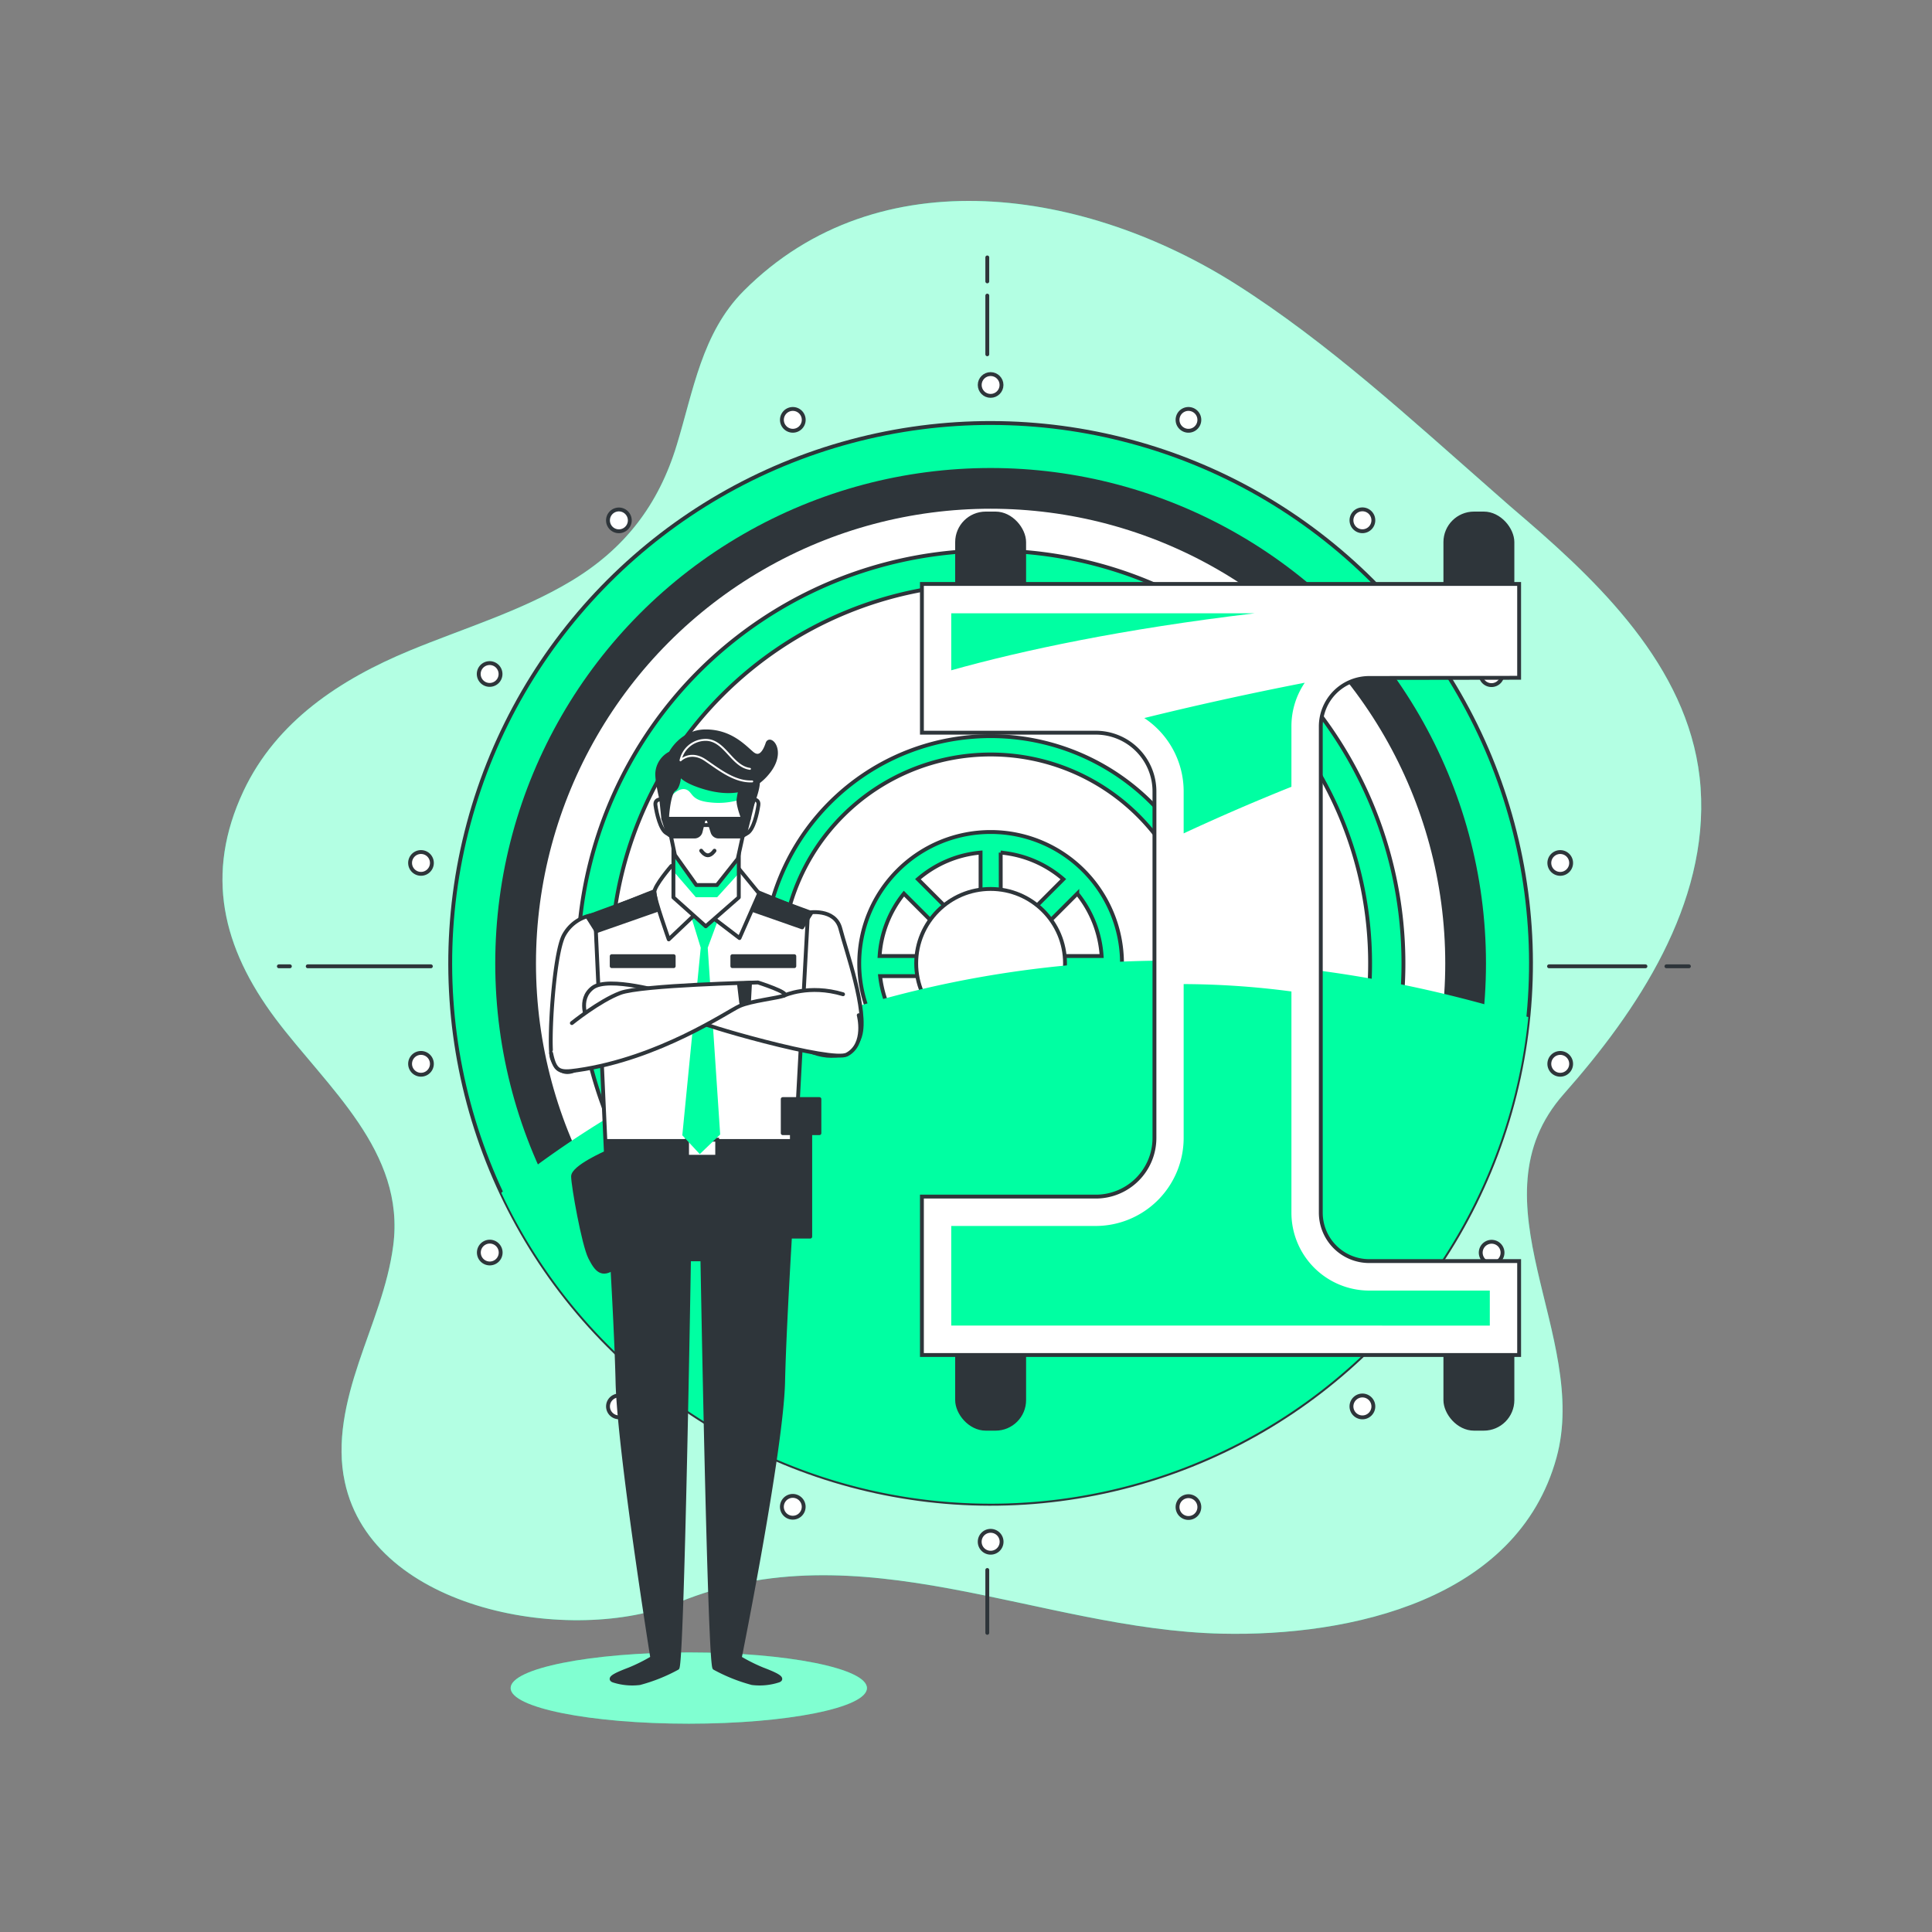<svg xmlns="http://www.w3.org/2000/svg" xmlns:xlink="http://www.w3.org/1999/xlink" viewBox="0 0 500 500"><rect x="0" y="0" width="500" height="500" fill="#808080" stroke="none"/><defs><clipPath id="freepik--clip-path--inject-1--inject-63"><polygon points="191.2 232.25 182.65 239.73 174.28 232.25 174.28 212.31 191.2 212.31 191.2 232.25" style="fill:#fff;stroke:#2e353a;stroke-linecap:round;stroke-linejoin:round"></polygon></clipPath></defs><!--Vault--><g id="freepik--background-simple--inject-1--inject-63"><path d="M386.72,127.41c-21.44-18.8-43-38.74-66.9-53.88C281.4,49.19,227.53,40.09,192.45,75.3c-10.8,10.85-13,25.82-17.3,39.85-4.7,15.48-13.46,26.92-27.46,35.3-13,7.78-27.68,12.14-41.67,17.93-17.93,7.42-34.48,18.26-43,36.33-10.11,21.53-5.45,40.56,8.28,58.92C84.64,281.41,105,298,101.76,322.41c-1.36,10.43-5.57,20.23-8.9,30.2S87,373.27,89.24,383.55c7.19,33.6,59.15,42.32,86.3,31.17,47-19.3,93.3,7,140.66,8.07,33.29.76,76.49-8.74,86.61-45.52,8.71-31.63-22.53-66.55,1.9-94.15,19.07-21.54,37.52-49.16,35.4-79.27-2.07-29.23-24.37-51.41-45.34-69.44Q390.75,131,386.72,127.41Z" style="fill:#00FFA2"></path><path d="M386.72,127.41c-21.44-18.8-43-38.74-66.9-53.88C281.4,49.19,227.53,40.09,192.45,75.3c-10.8,10.85-13,25.82-17.3,39.85-4.7,15.48-13.46,26.92-27.46,35.3-13,7.78-27.68,12.14-41.67,17.93-17.93,7.42-34.48,18.26-43,36.33-10.11,21.53-5.45,40.56,8.28,58.92C84.64,281.41,105,298,101.76,322.41c-1.36,10.43-5.57,20.23-8.9,30.2S87,373.27,89.24,383.55c7.19,33.6,59.15,42.32,86.3,31.17,47-19.3,93.3,7,140.66,8.07,33.29.76,76.49-8.74,86.61-45.52,8.71-31.63-22.53-66.55,1.9-94.15,19.07-21.54,37.52-49.16,35.4-79.27-2.07-29.23-24.37-51.41-45.34-69.44Q390.75,131,386.72,127.41Z" style="fill:#fff;opacity:0.7"></path></g><g id="freepik--Shadow--inject-1--inject-63"><ellipse cx="178.26" cy="436.87" rx="46.11" ry="9.22" style="fill:#00FFA2"></ellipse><ellipse cx="178.26" cy="436.87" rx="46.11" ry="9.22" style="fill:#fff;opacity:0.5"></ellipse></g><g id="freepik--Vault--inject-1--inject-63"><circle cx="256.37" cy="249.32" r="139.85" transform="translate(-101.21 254.31) rotate(-45)" style="fill:#00FFA2;stroke:#2e353a;stroke-linecap:round;stroke-miterlimit:10"></circle><circle cx="256.37" cy="249.32" r="127.7" style="fill:#2e353a;stroke:#2e353a;stroke-linecap:round;stroke-miterlimit:10"></circle><circle cx="256.37" cy="249.32" r="118.16" style="fill:#fff;stroke:#2e353a;stroke-linecap:round;stroke-miterlimit:10"></circle><path d="M256.37,142.49A106.84,106.84,0,1,0,363.21,249.32,106.83,106.83,0,0,0,256.37,142.49Zm0,205a98.21,98.21,0,1,1,98.21-98.21A98.21,98.21,0,0,1,256.37,347.53Z" style="fill:#00FFA2;stroke:#2e353a;stroke-linecap:round;stroke-miterlimit:10"></path><path d="M256.37,190.51a58.82,58.82,0,1,0,58.82,58.81A58.81,58.81,0,0,0,256.37,190.51Zm0,112.87a54.06,54.06,0,1,1,54.06-54.06A54.06,54.06,0,0,1,256.37,303.38Z" style="fill:#00FFA2;stroke:#2e353a;stroke-linecap:round;stroke-miterlimit:10"></path><path d="M256.37,215.32a34,34,0,1,0,34,34A34,34,0,0,0,256.37,215.32Zm2.61,5.33a28.66,28.66,0,0,1,16.21,6.88L259,243.74Zm-5.21,23.09-16.21-16.21a28.63,28.63,0,0,1,16.21-6.88Zm-3.68,3.68H227.64a28.65,28.65,0,0,1,6.3-16.15Zm0,5.2-15.51,15.52a28.63,28.63,0,0,1-6.81-15.52Zm3.68,3.69V278a28.62,28.62,0,0,1-15.45-6.24Zm5.21,0,15.45,15.45A28.65,28.65,0,0,1,259,278Zm3.68-3.69H285a28.7,28.7,0,0,1-6.81,15.52Zm0-5.2,16.14-16.15a28.65,28.65,0,0,1,6.3,16.15Z" style="fill:#00FFA2;stroke:#2e353a;stroke-linecap:round;stroke-miterlimit:10"></path><circle cx="256.37" cy="249.32" r="19.26" style="fill:#fff;stroke:#2e353a;stroke-linecap:round;stroke-miterlimit:10"></circle><path d="M395.53,263.22c-142-44.15-239.41,23.76-265.8,45.48a139.87,139.87,0,0,0,265.8-45.48Z" style="fill:#00FFA2;mix-blend-mode:multiply"></path><rect x="374.06" y="132.9" width="17.35" height="29.5" rx="7.4" style="fill:#2e353a;stroke:#2e353a;stroke-linecap:round;stroke-miterlimit:10"></rect><rect x="374.06" y="340.25" width="17.35" height="29.5" rx="7.4" style="fill:#2e353a;stroke:#2e353a;stroke-linecap:round;stroke-miterlimit:10"></rect><rect x="247.7" y="132.9" width="17.35" height="29.5" rx="7.4" style="fill:#2e353a;stroke:#2e353a;stroke-linecap:round;stroke-miterlimit:10"></rect><rect x="247.7" y="340.25" width="17.35" height="29.5" rx="7.4" style="fill:#2e353a;stroke:#2e353a;stroke-linecap:round;stroke-miterlimit:10"></rect><circle cx="256.37" cy="99.63" r="2.82" style="fill:#fff;stroke:#2e353a;stroke-linecap:round;stroke-miterlimit:10"></circle><path d="M207.83,107.69a2.82,2.82,0,1,0-1.69,3.62A2.82,2.82,0,0,0,207.83,107.69Z" style="fill:#fff;stroke:#2e353a;stroke-linecap:round;stroke-miterlimit:10"></path><path d="M162.31,132.84a2.82,2.82,0,1,0-.34,4A2.81,2.81,0,0,0,162.31,132.84Z" style="fill:#fff;stroke:#2e353a;stroke-linecap:round;stroke-miterlimit:10"></path><path d="M128.15,172a2.82,2.82,0,1,0,1,3.86A2.83,2.83,0,0,0,128.15,172Z" style="fill:#fff;stroke:#2e353a;stroke-linecap:round;stroke-miterlimit:10"></path><path d="M109.44,220.55a2.82,2.82,0,1,0,2.29,3.27A2.82,2.82,0,0,0,109.44,220.55Z" style="fill:#fff;stroke:#2e353a;stroke-linecap:round;stroke-miterlimit:10"></path><path d="M108.46,272.54a2.82,2.82,0,1,0,3.27,2.29A2.82,2.82,0,0,0,108.46,272.54Z" style="fill:#fff;stroke:#2e353a;stroke-linecap:round;stroke-miterlimit:10"></path><path d="M125.32,321.73a2.82,2.82,0,1,0,3.86,1A2.81,2.81,0,0,0,125.32,321.73Z" style="fill:#fff;stroke:#2e353a;stroke-linecap:round;stroke-miterlimit:10"></path><path d="M158,362.18a2.82,2.82,0,1,0,4-.35A2.82,2.82,0,0,0,158,362.18Z" style="fill:#fff;stroke:#2e353a;stroke-linecap:round;stroke-miterlimit:10"></path><path d="M202.52,389a2.82,2.82,0,1,0,3.62-1.69A2.81,2.81,0,0,0,202.52,389Z" style="fill:#fff;stroke:#2e353a;stroke-linecap:round;stroke-miterlimit:10"></path><path d="M253.55,399a2.83,2.83,0,1,0,2.82-2.82A2.82,2.82,0,0,0,253.55,399Z" style="fill:#fff;stroke:#2e353a;stroke-linecap:round;stroke-miterlimit:10"></path><path d="M304.92,391a2.82,2.82,0,1,0,1.69-3.62A2.82,2.82,0,0,0,304.92,391Z" style="fill:#fff;stroke:#2e353a;stroke-linecap:round;stroke-miterlimit:10"></path><path d="M350.43,365.81a2.83,2.83,0,1,0,.35-4A2.82,2.82,0,0,0,350.43,365.81Z" style="fill:#fff;stroke:#2e353a;stroke-linecap:round;stroke-miterlimit:10"></path><path d="M384.6,326.62a2.82,2.82,0,1,0-1-3.86A2.83,2.83,0,0,0,384.6,326.62Z" style="fill:#fff;stroke:#2e353a;stroke-linecap:round;stroke-miterlimit:10"></path><path d="M403.3,278.1a2.82,2.82,0,1,0-2.29-3.27A2.82,2.82,0,0,0,403.3,278.1Z" style="fill:#fff;stroke:#2e353a;stroke-linecap:round;stroke-miterlimit:10"></path><path d="M404.28,226.11a2.82,2.82,0,1,0-3.27-2.29A2.82,2.82,0,0,0,404.28,226.11Z" style="fill:#fff;stroke:#2e353a;stroke-linecap:round;stroke-miterlimit:10"></path><path d="M387.42,176.92a2.82,2.82,0,1,0-3.85-1A2.82,2.82,0,0,0,387.42,176.92Z" style="fill:#fff;stroke:#2e353a;stroke-linecap:round;stroke-miterlimit:10"></path><path d="M354.76,136.47a2.83,2.83,0,1,0-4,.34A2.83,2.83,0,0,0,354.76,136.47Z" style="fill:#fff;stroke:#2e353a;stroke-linecap:round;stroke-miterlimit:10"></path><path d="M310.22,109.62a2.82,2.82,0,1,0-3.61,1.69A2.81,2.81,0,0,0,310.22,109.62Z" style="fill:#fff;stroke:#2e353a;stroke-linecap:round;stroke-miterlimit:10"></path><path d="M393.15,175.41V151.12H238.59v38.5h45a15.18,15.18,0,0,1,15.18,15.18v89.71a15.18,15.18,0,0,1-15.18,15.17h-45v41H393.15V326.37h-38.8a12.54,12.54,0,0,1-12.53-12.54V188a12.54,12.54,0,0,1,12.53-12.54Z" style="fill:#fff;stroke:#2e353a;stroke-linecap:round;stroke-miterlimit:10"></path><path d="M306.33,254.68v39.83a22.8,22.8,0,0,1-22.77,22.77H246.18v25.78H385.56V334H354.35a20.15,20.15,0,0,1-20.13-20.13V256.59A216.63,216.63,0,0,0,306.33,254.68Z" style="fill:#00FFA2"></path><path d="M246.18,173.47c18.61-5.2,44.26-10.67,78.53-14.75H246.18Z" style="fill:#00FFA2"></path><path d="M337.67,176.69c-15.42,3-29.6,6.19-41.53,9.14a22.79,22.79,0,0,1,10.19,19v10.85c9.64-4.49,19-8.5,27.89-12.06V188A20.08,20.08,0,0,1,337.67,176.69Z" style="fill:#00FFA2"></path><line x1="255.51" y1="72.82" x2="255.51" y2="66.62" style="fill:none;stroke:#2e353a;stroke-linecap:round;stroke-miterlimit:10"></line><line x1="255.51" y1="91.69" x2="255.51" y2="76.5" style="fill:none;stroke:#2e353a;stroke-linecap:round;stroke-miterlimit:10"></line><line x1="255.51" y1="422.58" x2="255.51" y2="406.31" style="fill:none;stroke:#2e353a;stroke-linecap:round;stroke-miterlimit:10"></line><line x1="400.89" y1="250.08" x2="425.84" y2="250.08" style="fill:none;stroke:#2e353a;stroke-linecap:round;stroke-miterlimit:10"></line><line x1="79.64" y1="250.08" x2="111.51" y2="250.08" style="fill:none;stroke:#2e353a;stroke-linecap:round;stroke-miterlimit:10"></line><line x1="72.17" y1="250.08" x2="75.02" y2="250.08" style="fill:none;stroke:#2e353a;stroke-linecap:round;stroke-miterlimit:10"></line><line x1="431.27" y1="250.08" x2="437.09" y2="250.08" style="fill:none;stroke:#2e353a;stroke-linecap:round;stroke-miterlimit:10"></line></g><g id="freepik--Character--inject-1--inject-63"><path d="M197.3,432a44.62,44.62,0,0,1-5.85-2.93s10.82-53.78,11.22-71.44,2.81-54.21,2.81-54.21H157s2.41,36.54,2.81,54.21,9,71.44,9,71.44a45.05,45.05,0,0,1-5.86,2.93c-2.6,1-5.85,2.27-4.23,2.92a15.78,15.78,0,0,0,6.83.66,43.54,43.54,0,0,0,9.76-3.91c1.3-1,3-105.76,3-105.76h3.47s1.82,104.79,3.12,105.76a43.73,43.73,0,0,0,9.76,3.91,15.78,15.78,0,0,0,6.83-.66C203.15,434.3,199.9,433,197.3,432Z" style="fill:#2e353a;stroke:#2e353a;stroke-linecap:round;stroke-linejoin:round"></path><path d="M154,236.74a10.23,10.23,0,0,0-8.08,5.31c-2.71,5.09-4.07,29.16-3.05,31.88s3.39,5.42,8.13,1.69,5.09-7.46,5.09-7.46Z" style="fill:#fff;stroke:#2e353a;stroke-linecap:round;stroke-linejoin:round"></path><path d="M209.11,236.18s7-1.25,8.38,4.18,7.12,21.36,5.09,27.8-9.84,6.11-15.26,2.71S209.11,236.18,209.11,236.18Z" style="fill:#fff;stroke:#2e353a;stroke-linecap:round;stroke-linejoin:round"></path><polygon points="177.15 227.54 154.02 236.74 157.04 303.45 205.48 303.45 209.11 236.18 188.68 227.85 177.15 227.54" style="fill:#fff;stroke:#2e353a;stroke-linecap:round;stroke-linejoin:round"></polygon><rect x="158.31" y="247.46" width="16.04" height="2.58" style="fill:#2e353a;stroke:#2e353a;stroke-linecap:round;stroke-linejoin:round"></rect><rect x="189.53" y="247.46" width="16.04" height="2.58" style="fill:#2e353a;stroke:#2e353a;stroke-linecap:round;stroke-linejoin:round"></rect><rect x="157.04" y="295.29" width="48.58" height="8.16" style="fill:#2e353a;stroke:#2e353a;stroke-linecap:round;stroke-linejoin:round"></rect><rect x="177.81" y="294.95" width="7.8" height="4.41" style="fill:#fff;stroke:#2e353a;stroke-linecap:round;stroke-miterlimit:10"></rect><polygon points="186.38 236.6 181.93 234.56 178.55 236.15 181.35 245.28 176.58 293.81 181.1 298.68 186.38 293.61 183.16 245.28 186.38 236.6" style="fill:#00FFA2"></polygon><polygon points="192.65 229.88 209.97 236.25 207.6 240 191.83 234.48 192.65 229.88" style="fill:#2e353a;stroke:#2e353a;stroke-linecap:round;stroke-linejoin:round"></polygon><path d="M179.51,237l-6.44,6.11s-3.73-10.51-3.73-12.21,4.4-6.78,4.4-6.78l16.62-.34,6.1,7.46-5.08,11.53-7.12-5.43Z" style="fill:#fff;stroke:#2e353a;stroke-linecap:round;stroke-linejoin:round"></path><polygon points="169.34 230.86 152.01 237.24 154.38 240.99 170.15 235.47 169.34 230.86" style="fill:#2e353a;stroke:#2e353a;stroke-linecap:round;stroke-linejoin:round"></polygon><polygon points="191.2 232.25 182.65 239.73 174.28 232.25 174.28 212.31 191.2 212.31 191.2 232.25" style="fill:#fff"></polygon><g style="clip-path:url(#freepik--clip-path--inject-1--inject-63)"><polygon points="174.02 225.17 180.08 232.2 185.6 232.2 191.2 226.02 190.66 220.16 174.28 219.38 174.02 225.17" style="fill:#00FFA2;mix-blend-mode:multiply"></polygon></g><polygon points="191.2 232.25 182.65 239.73 174.28 232.25 174.28 212.31 191.2 212.31 191.2 232.25" style="fill:none;stroke:#2e353a;stroke-linecap:round;stroke-linejoin:round"></polygon><path d="M172.45,207s-3.13-.82-2.82,1.37,1.26,6.28,2.82,7.22l1.57.94Z" style="fill:#fff;stroke:#2e353a;stroke-linecap:round;stroke-linejoin:round"></path><path d="M193.45,207s3.14-.82,2.82,1.37-1.25,6.28-2.82,7.22l-1.57.94Z" style="fill:#fff;stroke:#2e353a;stroke-linecap:round;stroke-linejoin:round"></path><path d="M194.93,203.37A11.92,11.92,0,1,0,171.66,207l3,14.27,5.54,7.78h5.35l5.38-6.78,3.29-14.94A11.88,11.88,0,0,0,194.93,203.37Z" style="fill:#fff;stroke:#2e353a;stroke-linecap:round;stroke-linejoin:round"></path><path d="M174,205.74s1.91-2.07,3.64-1.38,1.05,2.77,6.06,3.29a18.77,18.77,0,0,0,8.37-.88l.27-4.34L174,199.86Z" style="fill:#00FFA2"></path><path d="M192.36,202.43a15.24,15.24,0,0,0-1.25,4.71c0,1.88,1.57,5.64,1.57,5.64s3.76-7.84,3.45-10.66S192.05,201.49,192.36,202.43Z" style="fill:#2e353a;stroke:#2e353a;stroke-linecap:round;stroke-linejoin:round"></path><path d="M172.6,212.16s0-.49.08-1.22c.18-2,.65-5.93,1.8-6.63,1.57-.94,1.41-5.88,1.41-5.88s-2.19,2.47,5.34,5,13.64,1.53,17.72-3.8.31-9.1-.31-7.22-1.89,4.4-4.08,2.51-5.65-5.64-11.92-5.64-9.1,5.64-9.1,5.64a6.17,6.17,0,0,0-3.45,5.34C170.09,204,172.6,212.16,172.6,212.16Z" style="fill:#2e353a;stroke:#2e353a;stroke-linecap:round;stroke-linejoin:round"></path><path d="M194.67,202.23c-4.44.18-8.22-2.81-12.08-5.45s-6.47,0-6.47,0a6.66,6.66,0,0,1,6.14-5.29c5.24-.34,7,6.86,11.83,7.49" style="fill:none;stroke:#fff;stroke-linecap:round;stroke-linejoin:round;stroke-width:0.5px"></path><path d="M182.15,211.9H171.66l1.11,3.46a1.63,1.63,0,0,0,1.55,1.13h5.42a1.62,1.62,0,0,0,1.57-1.23Z" style="fill:#2e353a;stroke:#2e353a;stroke-linecap:round;stroke-linejoin:round"></path><path d="M193.8,211.9H183.3l1.11,3.46a1.63,1.63,0,0,0,1.55,1.13h5.42a1.63,1.63,0,0,0,1.58-1.23Z" style="fill:#2e353a;stroke:#2e353a;stroke-linecap:round;stroke-linejoin:round"></path><line x1="171.66" y1="211.9" x2="171.13" y2="206.77" style="fill:#fff;stroke:#2e353a;stroke-linecap:round;stroke-linejoin:round"></line><line x1="193.8" y1="211.9" x2="194.99" y2="207.03" style="fill:#fff;stroke:#2e353a;stroke-linecap:round;stroke-linejoin:round"></line><line x1="182.15" y1="211.9" x2="183.3" y2="211.9" style="fill:#fff;stroke:#2e353a;stroke-linecap:round;stroke-linejoin:round"></line><line x1="181.86" y1="213.53" x2="183.72" y2="213.53" style="fill:#fff;stroke:#2e353a;stroke-linecap:round;stroke-linejoin:round"></line><path d="M184.91,220.16s-.79,1.19-1.72,1.19-1.72-1.19-1.72-1.19" style="fill:none;stroke:#2e353a;stroke-linecap:round;stroke-linejoin:round"></path><path d="M156.79,298.34s-8.48,3.73-8.48,6.11,2.71,17.63,4.41,21,3.05,4.75,6.1,2.71S156.79,298.34,156.79,298.34Z" style="fill:#2e353a;stroke:#2e353a;stroke-linecap:round;stroke-linejoin:round"></path><rect x="204.94" y="290.54" width="4.75" height="29.5" style="fill:#2e353a;stroke:#2e353a;stroke-linecap:round;stroke-linejoin:round"></rect><rect x="202.57" y="284.44" width="9.49" height="8.82" style="fill:#2e353a;stroke:#2e353a;stroke-linecap:round;stroke-linejoin:round"></rect><path d="M222.24,262.74s2,7.46-3.06,10.17c-1.91,1-10.85-.68-21.36-3.39s-16.28-4.75-16.28-4.75l-29.5-.68s-2.71-5.42,1.36-8.48,19,1.36,19,1.36l30.52.68s6.44-3,15.26-.34" style="fill:#fff;stroke:#2e353a;stroke-linecap:round;stroke-linejoin:round"></path><path d="M148,264.77s7.12-5.76,12.55-7.8,35.61-2.71,35.61-2.71,8.47,2.71,6.78,3.39-8.48,1.36-11.53,2.71-20.69,13.57-42,16.62c-4.68.67-5.77.34-6.78-4.41" style="fill:#fff;stroke:#2e353a;stroke-linecap:round;stroke-linejoin:round"></path><polygon points="191.25 254.62 191.82 259.49 193.83 259.49 194.11 254.34 191.25 254.62" style="fill:#2e353a;stroke:#2e353a;stroke-linecap:round;stroke-linejoin:round"></polygon></g></svg>